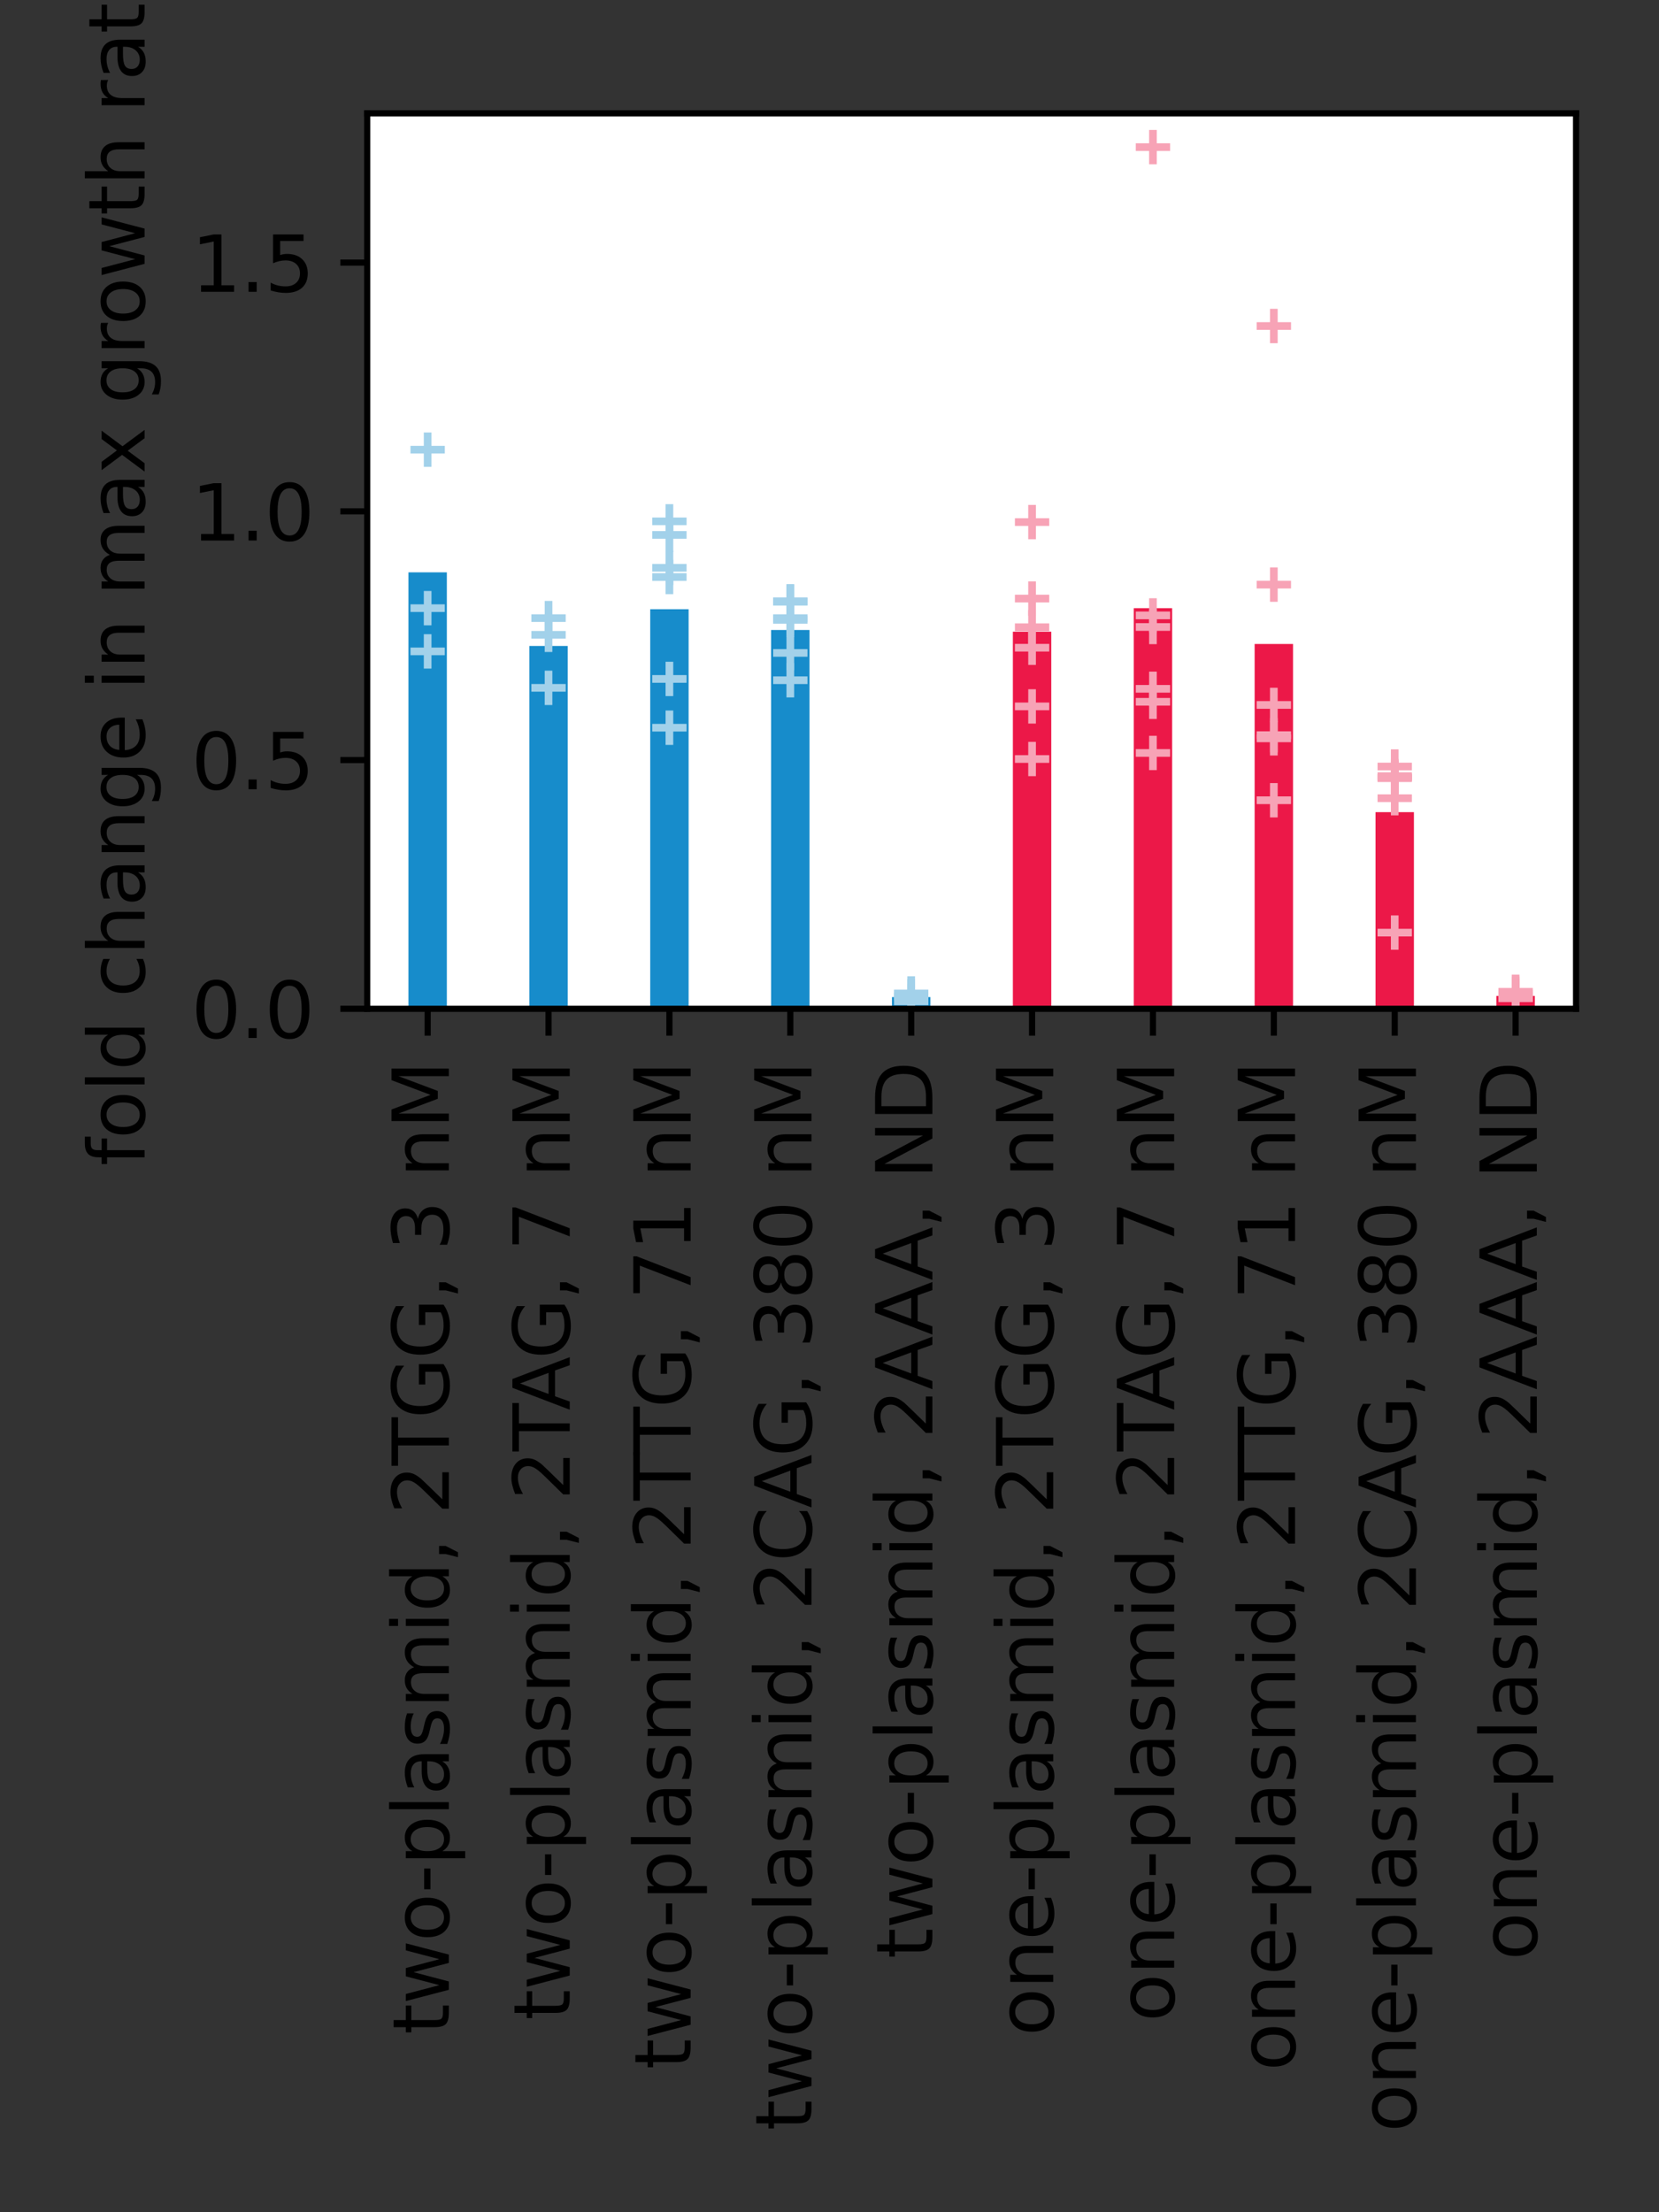 <?xml version="1.0" encoding="utf-8" standalone="no"?>
<!DOCTYPE svg PUBLIC "-//W3C//DTD SVG 1.1//EN"
  "http://www.w3.org/Graphics/SVG/1.1/DTD/svg11.dtd">
<svg xmlns:xlink="http://www.w3.org/1999/xlink" width="216pt" height="288pt" viewBox="0 0 216 288" xmlns="http://www.w3.org/2000/svg" version="1.1">
 <rect x="0" y="0" width="216" height="288" fill="#333333" stroke="none"/>
 <defs>
  <style type="text/css">*{stroke-linejoin: round; stroke-linecap: butt}</style>
 </defs>
 <g id="figure_1">
  <g id="patch_1">
   <path d="M 0 288 
L 216 288 
L 216 0 
L 0 0 
L 0 288 
z
" style="fill: none"/>
  </g>
  <g id="axes_1">
   <g id="patch_2">
    <path d="M 47.81 131.33 
L 205.2 131.33 
L 205.2 14.76 
L 47.81 14.76 
z
" style="fill: #ffffff"/>
   </g>
   <g id="matplotlib.axis_1">
    <g id="xtick_1">
     <g id="line2d_1">
      <defs>
       <path id="m0374dfa2bc" d="M 0 0 
L 0 3.5 
" style="stroke: #000000; stroke-width: 0.8"/>
      </defs>
      <g>
       <use xlink:href="#m0374dfa2bc" x="55.679" y="131.33" style="stroke: #000000; stroke-width: 0.8"/>
      </g>
     </g>
     <g id="text_1">
      <!-- two-plasmid, 2TGG, 3 nM -->
      <g transform="translate(58.439 264.86)rotate(-90)scale(0.1 -0.1)">
       <defs>
        <path id="DejaVuSans-74" d="M 1172 4494 
L 1172 3500 
L 2356 3500 
L 2356 3053 
L 1172 3053 
L 1172 1153 
Q 1172 725 1289 603 
Q 1406 481 1766 481 
L 2356 481 
L 2356 0 
L 1766 0 
Q 1100 0 847 248 
Q 594 497 594 1153 
L 594 3053 
L 172 3053 
L 172 3500 
L 594 3500 
L 594 4494 
L 1172 4494 
z
" transform="scale(0.016)"/>
        <path id="DejaVuSans-77" d="M 269 3500 
L 844 3500 
L 1563 769 
L 2278 3500 
L 2956 3500 
L 3675 769 
L 4391 3500 
L 4966 3500 
L 4050 0 
L 3372 0 
L 2619 2869 
L 1863 0 
L 1184 0 
L 269 3500 
z
" transform="scale(0.016)"/>
        <path id="DejaVuSans-6f" d="M 1959 3097 
Q 1497 3097 1228 2736 
Q 959 2375 959 1747 
Q 959 1119 1226 758 
Q 1494 397 1959 397 
Q 2419 397 2687 759 
Q 2956 1122 2956 1747 
Q 2956 2369 2687 2733 
Q 2419 3097 1959 3097 
z
M 1959 3584 
Q 2709 3584 3137 3096 
Q 3566 2609 3566 1747 
Q 3566 888 3137 398 
Q 2709 -91 1959 -91 
Q 1206 -91 779 398 
Q 353 888 353 1747 
Q 353 2609 779 3096 
Q 1206 3584 1959 3584 
z
" transform="scale(0.016)"/>
        <path id="DejaVuSans-2d" d="M 313 2009 
L 1997 2009 
L 1997 1497 
L 313 1497 
L 313 2009 
z
" transform="scale(0.016)"/>
        <path id="DejaVuSans-70" d="M 1159 525 
L 1159 -1331 
L 581 -1331 
L 581 3500 
L 1159 3500 
L 1159 2969 
Q 1341 3281 1617 3432 
Q 1894 3584 2278 3584 
Q 2916 3584 3314 3078 
Q 3713 2572 3713 1747 
Q 3713 922 3314 415 
Q 2916 -91 2278 -91 
Q 1894 -91 1617 61 
Q 1341 213 1159 525 
z
M 3116 1747 
Q 3116 2381 2855 2742 
Q 2594 3103 2138 3103 
Q 1681 3103 1420 2742 
Q 1159 2381 1159 1747 
Q 1159 1113 1420 752 
Q 1681 391 2138 391 
Q 2594 391 2855 752 
Q 3116 1113 3116 1747 
z
" transform="scale(0.016)"/>
        <path id="DejaVuSans-6c" d="M 603 4863 
L 1178 4863 
L 1178 0 
L 603 0 
L 603 4863 
z
" transform="scale(0.016)"/>
        <path id="DejaVuSans-61" d="M 2194 1759 
Q 1497 1759 1228 1600 
Q 959 1441 959 1056 
Q 959 750 1161 570 
Q 1363 391 1709 391 
Q 2188 391 2477 730 
Q 2766 1069 2766 1631 
L 2766 1759 
L 2194 1759 
z
M 3341 1997 
L 3341 0 
L 2766 0 
L 2766 531 
Q 2569 213 2275 61 
Q 1981 -91 1556 -91 
Q 1019 -91 701 211 
Q 384 513 384 1019 
Q 384 1609 779 1909 
Q 1175 2209 1959 2209 
L 2766 2209 
L 2766 2266 
Q 2766 2663 2505 2880 
Q 2244 3097 1772 3097 
Q 1472 3097 1187 3025 
Q 903 2953 641 2809 
L 641 3341 
Q 956 3463 1253 3523 
Q 1550 3584 1831 3584 
Q 2591 3584 2966 3190 
Q 3341 2797 3341 1997 
z
" transform="scale(0.016)"/>
        <path id="DejaVuSans-73" d="M 2834 3397 
L 2834 2853 
Q 2591 2978 2328 3040 
Q 2066 3103 1784 3103 
Q 1356 3103 1142 2972 
Q 928 2841 928 2578 
Q 928 2378 1081 2264 
Q 1234 2150 1697 2047 
L 1894 2003 
Q 2506 1872 2764 1633 
Q 3022 1394 3022 966 
Q 3022 478 2636 193 
Q 2250 -91 1575 -91 
Q 1294 -91 989 -36 
Q 684 19 347 128 
L 347 722 
Q 666 556 975 473 
Q 1284 391 1588 391 
Q 1994 391 2212 530 
Q 2431 669 2431 922 
Q 2431 1156 2273 1281 
Q 2116 1406 1581 1522 
L 1381 1569 
Q 847 1681 609 1914 
Q 372 2147 372 2553 
Q 372 3047 722 3315 
Q 1072 3584 1716 3584 
Q 2034 3584 2315 3537 
Q 2597 3491 2834 3397 
z
" transform="scale(0.016)"/>
        <path id="DejaVuSans-6d" d="M 3328 2828 
Q 3544 3216 3844 3400 
Q 4144 3584 4550 3584 
Q 5097 3584 5394 3201 
Q 5691 2819 5691 2113 
L 5691 0 
L 5113 0 
L 5113 2094 
Q 5113 2597 4934 2840 
Q 4756 3084 4391 3084 
Q 3944 3084 3684 2787 
Q 3425 2491 3425 1978 
L 3425 0 
L 2847 0 
L 2847 2094 
Q 2847 2600 2669 2842 
Q 2491 3084 2119 3084 
Q 1678 3084 1418 2786 
Q 1159 2488 1159 1978 
L 1159 0 
L 581 0 
L 581 3500 
L 1159 3500 
L 1159 2956 
Q 1356 3278 1631 3431 
Q 1906 3584 2284 3584 
Q 2666 3584 2933 3390 
Q 3200 3197 3328 2828 
z
" transform="scale(0.016)"/>
        <path id="DejaVuSans-69" d="M 603 3500 
L 1178 3500 
L 1178 0 
L 603 0 
L 603 3500 
z
M 603 4863 
L 1178 4863 
L 1178 4134 
L 603 4134 
L 603 4863 
z
" transform="scale(0.016)"/>
        <path id="DejaVuSans-64" d="M 2906 2969 
L 2906 4863 
L 3481 4863 
L 3481 0 
L 2906 0 
L 2906 525 
Q 2725 213 2448 61 
Q 2172 -91 1784 -91 
Q 1150 -91 751 415 
Q 353 922 353 1747 
Q 353 2572 751 3078 
Q 1150 3584 1784 3584 
Q 2172 3584 2448 3432 
Q 2725 3281 2906 2969 
z
M 947 1747 
Q 947 1113 1208 752 
Q 1469 391 1925 391 
Q 2381 391 2643 752 
Q 2906 1113 2906 1747 
Q 2906 2381 2643 2742 
Q 2381 3103 1925 3103 
Q 1469 3103 1208 2742 
Q 947 2381 947 1747 
z
" transform="scale(0.016)"/>
        <path id="DejaVuSans-2c" d="M 750 794 
L 1409 794 
L 1409 256 
L 897 -744 
L 494 -744 
L 750 256 
L 750 794 
z
" transform="scale(0.016)"/>
        <path id="DejaVuSans-20" transform="scale(0.016)"/>
        <path id="DejaVuSans-32" d="M 1228 531 
L 3431 531 
L 3431 0 
L 469 0 
L 469 531 
Q 828 903 1448 1529 
Q 2069 2156 2228 2338 
Q 2531 2678 2651 2914 
Q 2772 3150 2772 3378 
Q 2772 3750 2511 3984 
Q 2250 4219 1831 4219 
Q 1534 4219 1204 4116 
Q 875 4013 500 3803 
L 500 4441 
Q 881 4594 1212 4672 
Q 1544 4750 1819 4750 
Q 2544 4750 2975 4387 
Q 3406 4025 3406 3419 
Q 3406 3131 3298 2873 
Q 3191 2616 2906 2266 
Q 2828 2175 2409 1742 
Q 1991 1309 1228 531 
z
" transform="scale(0.016)"/>
        <path id="DejaVuSans-54" d="M -19 4666 
L 3928 4666 
L 3928 4134 
L 2272 4134 
L 2272 0 
L 1638 0 
L 1638 4134 
L -19 4134 
L -19 4666 
z
" transform="scale(0.016)"/>
        <path id="DejaVuSans-47" d="M 3809 666 
L 3809 1919 
L 2778 1919 
L 2778 2438 
L 4434 2438 
L 4434 434 
Q 4069 175 3628 42 
Q 3188 -91 2688 -91 
Q 1594 -91 976 548 
Q 359 1188 359 2328 
Q 359 3472 976 4111 
Q 1594 4750 2688 4750 
Q 3144 4750 3555 4637 
Q 3966 4525 4313 4306 
L 4313 3634 
Q 3963 3931 3569 4081 
Q 3175 4231 2741 4231 
Q 1884 4231 1454 3753 
Q 1025 3275 1025 2328 
Q 1025 1384 1454 906 
Q 1884 428 2741 428 
Q 3075 428 3337 486 
Q 3600 544 3809 666 
z
" transform="scale(0.016)"/>
        <path id="DejaVuSans-33" d="M 2597 2516 
Q 3050 2419 3304 2112 
Q 3559 1806 3559 1356 
Q 3559 666 3084 287 
Q 2609 -91 1734 -91 
Q 1441 -91 1130 -33 
Q 819 25 488 141 
L 488 750 
Q 750 597 1062 519 
Q 1375 441 1716 441 
Q 2309 441 2620 675 
Q 2931 909 2931 1356 
Q 2931 1769 2642 2001 
Q 2353 2234 1838 2234 
L 1294 2234 
L 1294 2753 
L 1863 2753 
Q 2328 2753 2575 2939 
Q 2822 3125 2822 3475 
Q 2822 3834 2567 4026 
Q 2313 4219 1838 4219 
Q 1578 4219 1281 4162 
Q 984 4106 628 3988 
L 628 4550 
Q 988 4650 1302 4700 
Q 1616 4750 1894 4750 
Q 2613 4750 3031 4423 
Q 3450 4097 3450 3541 
Q 3450 3153 3228 2886 
Q 3006 2619 2597 2516 
z
" transform="scale(0.016)"/>
        <path id="DejaVuSans-6e" d="M 3513 2113 
L 3513 0 
L 2938 0 
L 2938 2094 
Q 2938 2591 2744 2837 
Q 2550 3084 2163 3084 
Q 1697 3084 1428 2787 
Q 1159 2491 1159 1978 
L 1159 0 
L 581 0 
L 581 3500 
L 1159 3500 
L 1159 2956 
Q 1366 3272 1645 3428 
Q 1925 3584 2291 3584 
Q 2894 3584 3203 3211 
Q 3513 2838 3513 2113 
z
" transform="scale(0.016)"/>
        <path id="DejaVuSans-4d" d="M 628 4666 
L 1569 4666 
L 2759 1491 
L 3956 4666 
L 4897 4666 
L 4897 0 
L 4281 0 
L 4281 4097 
L 3078 897 
L 2444 897 
L 1241 4097 
L 1241 0 
L 628 0 
L 628 4666 
z
" transform="scale(0.016)"/>
       </defs>
       <use xlink:href="#DejaVuSans-74"/>
       <use xlink:href="#DejaVuSans-77" x="39.209"/>
       <use xlink:href="#DejaVuSans-6f" x="120.996"/>
       <use xlink:href="#DejaVuSans-2d" x="184.053"/>
       <use xlink:href="#DejaVuSans-70" x="220.137"/>
       <use xlink:href="#DejaVuSans-6c" x="283.613"/>
       <use xlink:href="#DejaVuSans-61" x="311.396"/>
       <use xlink:href="#DejaVuSans-73" x="372.676"/>
       <use xlink:href="#DejaVuSans-6d" x="424.775"/>
       <use xlink:href="#DejaVuSans-69" x="522.188"/>
       <use xlink:href="#DejaVuSans-64" x="549.971"/>
       <use xlink:href="#DejaVuSans-2c" x="613.447"/>
       <use xlink:href="#DejaVuSans-20" x="645.234"/>
       <use xlink:href="#DejaVuSans-32" x="677.021"/>
       <use xlink:href="#DejaVuSans-54" x="740.645"/>
       <use xlink:href="#DejaVuSans-47" x="801.729"/>
       <use xlink:href="#DejaVuSans-47" x="879.219"/>
       <use xlink:href="#DejaVuSans-2c" x="956.709"/>
       <use xlink:href="#DejaVuSans-20" x="988.496"/>
       <use xlink:href="#DejaVuSans-33" x="1020.283"/>
       <use xlink:href="#DejaVuSans-20" x="1083.906"/>
       <use xlink:href="#DejaVuSans-6e" x="1115.693"/>
       <use xlink:href="#DejaVuSans-4d" x="1179.072"/>
      </g>
     </g>
    </g>
    <g id="xtick_2">
     <g id="line2d_2">
      <g>
       <use xlink:href="#m0374dfa2bc" x="71.418" y="131.33" style="stroke: #000000; stroke-width: 0.8"/>
      </g>
     </g>
     <g id="text_2">
      <!-- two-plasmid, 2TAG, 7 nM -->
      <g transform="translate(74.178 263.002)rotate(-90)scale(0.1 -0.1)">
       <defs>
        <path id="DejaVuSans-41" d="M 2188 4044 
L 1331 1722 
L 3047 1722 
L 2188 4044 
z
M 1831 4666 
L 2547 4666 
L 4325 0 
L 3669 0 
L 3244 1197 
L 1141 1197 
L 716 0 
L 50 0 
L 1831 4666 
z
" transform="scale(0.016)"/>
        <path id="DejaVuSans-37" d="M 525 4666 
L 3525 4666 
L 3525 4397 
L 1831 0 
L 1172 0 
L 2766 4134 
L 525 4134 
L 525 4666 
z
" transform="scale(0.016)"/>
       </defs>
       <use xlink:href="#DejaVuSans-74"/>
       <use xlink:href="#DejaVuSans-77" x="39.209"/>
       <use xlink:href="#DejaVuSans-6f" x="120.996"/>
       <use xlink:href="#DejaVuSans-2d" x="184.053"/>
       <use xlink:href="#DejaVuSans-70" x="220.137"/>
       <use xlink:href="#DejaVuSans-6c" x="283.613"/>
       <use xlink:href="#DejaVuSans-61" x="311.396"/>
       <use xlink:href="#DejaVuSans-73" x="372.676"/>
       <use xlink:href="#DejaVuSans-6d" x="424.775"/>
       <use xlink:href="#DejaVuSans-69" x="522.188"/>
       <use xlink:href="#DejaVuSans-64" x="549.971"/>
       <use xlink:href="#DejaVuSans-2c" x="613.447"/>
       <use xlink:href="#DejaVuSans-20" x="645.234"/>
       <use xlink:href="#DejaVuSans-32" x="677.021"/>
       <use xlink:href="#DejaVuSans-54" x="740.645"/>
       <use xlink:href="#DejaVuSans-41" x="793.979"/>
       <use xlink:href="#DejaVuSans-47" x="860.637"/>
       <use xlink:href="#DejaVuSans-2c" x="938.127"/>
       <use xlink:href="#DejaVuSans-20" x="969.914"/>
       <use xlink:href="#DejaVuSans-37" x="1001.701"/>
       <use xlink:href="#DejaVuSans-20" x="1065.324"/>
       <use xlink:href="#DejaVuSans-6e" x="1097.111"/>
       <use xlink:href="#DejaVuSans-4d" x="1160.49"/>
      </g>
     </g>
    </g>
    <g id="xtick_3">
     <g id="line2d_3">
      <g>
       <use xlink:href="#m0374dfa2bc" x="87.157" y="131.33" style="stroke: #000000; stroke-width: 0.8"/>
      </g>
     </g>
     <g id="text_3">
      <!-- two-plasmid, 2TTG, 71 nM -->
      <g transform="translate(89.917 269.407)rotate(-90)scale(0.1 -0.1)">
       <defs>
        <path id="DejaVuSans-31" d="M 794 531 
L 1825 531 
L 1825 4091 
L 703 3866 
L 703 4441 
L 1819 4666 
L 2450 4666 
L 2450 531 
L 3481 531 
L 3481 0 
L 794 0 
L 794 531 
z
" transform="scale(0.016)"/>
       </defs>
       <use xlink:href="#DejaVuSans-74"/>
       <use xlink:href="#DejaVuSans-77" x="39.209"/>
       <use xlink:href="#DejaVuSans-6f" x="120.996"/>
       <use xlink:href="#DejaVuSans-2d" x="184.053"/>
       <use xlink:href="#DejaVuSans-70" x="220.137"/>
       <use xlink:href="#DejaVuSans-6c" x="283.613"/>
       <use xlink:href="#DejaVuSans-61" x="311.396"/>
       <use xlink:href="#DejaVuSans-73" x="372.676"/>
       <use xlink:href="#DejaVuSans-6d" x="424.775"/>
       <use xlink:href="#DejaVuSans-69" x="522.188"/>
       <use xlink:href="#DejaVuSans-64" x="549.971"/>
       <use xlink:href="#DejaVuSans-2c" x="613.447"/>
       <use xlink:href="#DejaVuSans-20" x="645.234"/>
       <use xlink:href="#DejaVuSans-32" x="677.021"/>
       <use xlink:href="#DejaVuSans-54" x="740.645"/>
       <use xlink:href="#DejaVuSans-54" x="799.979"/>
       <use xlink:href="#DejaVuSans-47" x="861.062"/>
       <use xlink:href="#DejaVuSans-2c" x="938.553"/>
       <use xlink:href="#DejaVuSans-20" x="970.34"/>
       <use xlink:href="#DejaVuSans-37" x="1002.127"/>
       <use xlink:href="#DejaVuSans-31" x="1065.75"/>
       <use xlink:href="#DejaVuSans-20" x="1129.373"/>
       <use xlink:href="#DejaVuSans-6e" x="1161.16"/>
       <use xlink:href="#DejaVuSans-4d" x="1224.539"/>
      </g>
     </g>
    </g>
    <g id="xtick_4">
     <g id="line2d_4">
      <g>
       <use xlink:href="#m0374dfa2bc" x="102.897" y="131.33" style="stroke: #000000; stroke-width: 0.8"/>
      </g>
     </g>
     <g id="text_4">
      <!-- two-plasmid, 2CAG, 380 nM -->
      <g transform="translate(105.656 277.377)rotate(-90)scale(0.1 -0.1)">
       <defs>
        <path id="DejaVuSans-43" d="M 4122 4306 
L 4122 3641 
Q 3803 3938 3442 4084 
Q 3081 4231 2675 4231 
Q 1875 4231 1450 3742 
Q 1025 3253 1025 2328 
Q 1025 1406 1450 917 
Q 1875 428 2675 428 
Q 3081 428 3442 575 
Q 3803 722 4122 1019 
L 4122 359 
Q 3791 134 3420 21 
Q 3050 -91 2638 -91 
Q 1578 -91 968 557 
Q 359 1206 359 2328 
Q 359 3453 968 4101 
Q 1578 4750 2638 4750 
Q 3056 4750 3426 4639 
Q 3797 4528 4122 4306 
z
" transform="scale(0.016)"/>
        <path id="DejaVuSans-38" d="M 2034 2216 
Q 1584 2216 1326 1975 
Q 1069 1734 1069 1313 
Q 1069 891 1326 650 
Q 1584 409 2034 409 
Q 2484 409 2743 651 
Q 3003 894 3003 1313 
Q 3003 1734 2745 1975 
Q 2488 2216 2034 2216 
z
M 1403 2484 
Q 997 2584 770 2862 
Q 544 3141 544 3541 
Q 544 4100 942 4425 
Q 1341 4750 2034 4750 
Q 2731 4750 3128 4425 
Q 3525 4100 3525 3541 
Q 3525 3141 3298 2862 
Q 3072 2584 2669 2484 
Q 3125 2378 3379 2068 
Q 3634 1759 3634 1313 
Q 3634 634 3220 271 
Q 2806 -91 2034 -91 
Q 1263 -91 848 271 
Q 434 634 434 1313 
Q 434 1759 690 2068 
Q 947 2378 1403 2484 
z
M 1172 3481 
Q 1172 3119 1398 2916 
Q 1625 2713 2034 2713 
Q 2441 2713 2670 2916 
Q 2900 3119 2900 3481 
Q 2900 3844 2670 4047 
Q 2441 4250 2034 4250 
Q 1625 4250 1398 4047 
Q 1172 3844 1172 3481 
z
" transform="scale(0.016)"/>
        <path id="DejaVuSans-30" d="M 2034 4250 
Q 1547 4250 1301 3770 
Q 1056 3291 1056 2328 
Q 1056 1369 1301 889 
Q 1547 409 2034 409 
Q 2525 409 2770 889 
Q 3016 1369 3016 2328 
Q 3016 3291 2770 3770 
Q 2525 4250 2034 4250 
z
M 2034 4750 
Q 2819 4750 3233 4129 
Q 3647 3509 3647 2328 
Q 3647 1150 3233 529 
Q 2819 -91 2034 -91 
Q 1250 -91 836 529 
Q 422 1150 422 2328 
Q 422 3509 836 4129 
Q 1250 4750 2034 4750 
z
" transform="scale(0.016)"/>
       </defs>
       <use xlink:href="#DejaVuSans-74"/>
       <use xlink:href="#DejaVuSans-77" x="39.209"/>
       <use xlink:href="#DejaVuSans-6f" x="120.996"/>
       <use xlink:href="#DejaVuSans-2d" x="184.053"/>
       <use xlink:href="#DejaVuSans-70" x="220.137"/>
       <use xlink:href="#DejaVuSans-6c" x="283.613"/>
       <use xlink:href="#DejaVuSans-61" x="311.396"/>
       <use xlink:href="#DejaVuSans-73" x="372.676"/>
       <use xlink:href="#DejaVuSans-6d" x="424.775"/>
       <use xlink:href="#DejaVuSans-69" x="522.188"/>
       <use xlink:href="#DejaVuSans-64" x="549.971"/>
       <use xlink:href="#DejaVuSans-2c" x="613.447"/>
       <use xlink:href="#DejaVuSans-20" x="645.234"/>
       <use xlink:href="#DejaVuSans-32" x="677.021"/>
       <use xlink:href="#DejaVuSans-43" x="740.645"/>
       <use xlink:href="#DejaVuSans-41" x="810.469"/>
       <use xlink:href="#DejaVuSans-47" x="877.127"/>
       <use xlink:href="#DejaVuSans-2c" x="954.617"/>
       <use xlink:href="#DejaVuSans-20" x="986.404"/>
       <use xlink:href="#DejaVuSans-33" x="1018.191"/>
       <use xlink:href="#DejaVuSans-38" x="1081.814"/>
       <use xlink:href="#DejaVuSans-30" x="1145.438"/>
       <use xlink:href="#DejaVuSans-20" x="1209.061"/>
       <use xlink:href="#DejaVuSans-6e" x="1240.848"/>
       <use xlink:href="#DejaVuSans-4d" x="1304.227"/>
      </g>
     </g>
    </g>
    <g id="xtick_5">
     <g id="line2d_5">
      <g>
       <use xlink:href="#m0374dfa2bc" x="118.635" y="131.33" style="stroke: #000000; stroke-width: 0.8"/>
      </g>
     </g>
     <g id="text_5">
      <!-- two-plasmid, 2AAA, ND -->
      <g transform="translate(121.395 255.002)rotate(-90)scale(0.1 -0.1)">
       <defs>
        <path id="DejaVuSans-4e" d="M 628 4666 
L 1478 4666 
L 3547 763 
L 3547 4666 
L 4159 4666 
L 4159 0 
L 3309 0 
L 1241 3903 
L 1241 0 
L 628 0 
L 628 4666 
z
" transform="scale(0.016)"/>
        <path id="DejaVuSans-44" d="M 1259 4147 
L 1259 519 
L 2022 519 
Q 2988 519 3436 956 
Q 3884 1394 3884 2338 
Q 3884 3275 3436 3711 
Q 2988 4147 2022 4147 
L 1259 4147 
z
M 628 4666 
L 1925 4666 
Q 3281 4666 3915 4102 
Q 4550 3538 4550 2338 
Q 4550 1131 3912 565 
Q 3275 0 1925 0 
L 628 0 
L 628 4666 
z
" transform="scale(0.016)"/>
       </defs>
       <use xlink:href="#DejaVuSans-74"/>
       <use xlink:href="#DejaVuSans-77" x="39.209"/>
       <use xlink:href="#DejaVuSans-6f" x="120.996"/>
       <use xlink:href="#DejaVuSans-2d" x="184.053"/>
       <use xlink:href="#DejaVuSans-70" x="220.137"/>
       <use xlink:href="#DejaVuSans-6c" x="283.613"/>
       <use xlink:href="#DejaVuSans-61" x="311.396"/>
       <use xlink:href="#DejaVuSans-73" x="372.676"/>
       <use xlink:href="#DejaVuSans-6d" x="424.775"/>
       <use xlink:href="#DejaVuSans-69" x="522.188"/>
       <use xlink:href="#DejaVuSans-64" x="549.971"/>
       <use xlink:href="#DejaVuSans-2c" x="613.447"/>
       <use xlink:href="#DejaVuSans-20" x="645.234"/>
       <use xlink:href="#DejaVuSans-32" x="677.021"/>
       <use xlink:href="#DejaVuSans-41" x="740.645"/>
       <use xlink:href="#DejaVuSans-41" x="811.803"/>
       <use xlink:href="#DejaVuSans-41" x="882.961"/>
       <use xlink:href="#DejaVuSans-2c" x="951.369"/>
       <use xlink:href="#DejaVuSans-20" x="983.156"/>
       <use xlink:href="#DejaVuSans-4e" x="1014.943"/>
       <use xlink:href="#DejaVuSans-44" x="1089.748"/>
      </g>
     </g>
    </g>
    <g id="xtick_6">
     <g id="line2d_6">
      <g>
       <use xlink:href="#m0374dfa2bc" x="134.375" y="131.33" style="stroke: #000000; stroke-width: 0.8"/>
      </g>
     </g>
     <g id="text_6">
      <!-- one-plasmid, 2TGG, 3 nM -->
      <g transform="translate(137.134 265.064)rotate(-90)scale(0.1 -0.1)">
       <defs>
        <path id="DejaVuSans-65" d="M 3597 1894 
L 3597 1613 
L 953 1613 
Q 991 1019 1311 708 
Q 1631 397 2203 397 
Q 2534 397 2845 478 
Q 3156 559 3463 722 
L 3463 178 
Q 3153 47 2828 -22 
Q 2503 -91 2169 -91 
Q 1331 -91 842 396 
Q 353 884 353 1716 
Q 353 2575 817 3079 
Q 1281 3584 2069 3584 
Q 2775 3584 3186 3129 
Q 3597 2675 3597 1894 
z
M 3022 2063 
Q 3016 2534 2758 2815 
Q 2500 3097 2075 3097 
Q 1594 3097 1305 2825 
Q 1016 2553 972 2059 
L 3022 2063 
z
" transform="scale(0.016)"/>
       </defs>
       <use xlink:href="#DejaVuSans-6f"/>
       <use xlink:href="#DejaVuSans-6e" x="61.182"/>
       <use xlink:href="#DejaVuSans-65" x="124.561"/>
       <use xlink:href="#DejaVuSans-2d" x="186.084"/>
       <use xlink:href="#DejaVuSans-70" x="222.168"/>
       <use xlink:href="#DejaVuSans-6c" x="285.645"/>
       <use xlink:href="#DejaVuSans-61" x="313.428"/>
       <use xlink:href="#DejaVuSans-73" x="374.707"/>
       <use xlink:href="#DejaVuSans-6d" x="426.807"/>
       <use xlink:href="#DejaVuSans-69" x="524.219"/>
       <use xlink:href="#DejaVuSans-64" x="552.002"/>
       <use xlink:href="#DejaVuSans-2c" x="615.479"/>
       <use xlink:href="#DejaVuSans-20" x="647.266"/>
       <use xlink:href="#DejaVuSans-32" x="679.053"/>
       <use xlink:href="#DejaVuSans-54" x="742.676"/>
       <use xlink:href="#DejaVuSans-47" x="803.76"/>
       <use xlink:href="#DejaVuSans-47" x="881.25"/>
       <use xlink:href="#DejaVuSans-2c" x="958.74"/>
       <use xlink:href="#DejaVuSans-20" x="990.527"/>
       <use xlink:href="#DejaVuSans-33" x="1022.314"/>
       <use xlink:href="#DejaVuSans-20" x="1085.938"/>
       <use xlink:href="#DejaVuSans-6e" x="1117.725"/>
       <use xlink:href="#DejaVuSans-4d" x="1181.104"/>
      </g>
     </g>
    </g>
    <g id="xtick_7">
     <g id="line2d_7">
      <g>
       <use xlink:href="#m0374dfa2bc" x="150.113" y="131.33" style="stroke: #000000; stroke-width: 0.8"/>
      </g>
     </g>
     <g id="text_7">
      <!-- one-plasmid, 2TAG, 7 nM -->
      <g transform="translate(152.873 263.207)rotate(-90)scale(0.1 -0.1)">
       <use xlink:href="#DejaVuSans-6f"/>
       <use xlink:href="#DejaVuSans-6e" x="61.182"/>
       <use xlink:href="#DejaVuSans-65" x="124.561"/>
       <use xlink:href="#DejaVuSans-2d" x="186.084"/>
       <use xlink:href="#DejaVuSans-70" x="222.168"/>
       <use xlink:href="#DejaVuSans-6c" x="285.645"/>
       <use xlink:href="#DejaVuSans-61" x="313.428"/>
       <use xlink:href="#DejaVuSans-73" x="374.707"/>
       <use xlink:href="#DejaVuSans-6d" x="426.807"/>
       <use xlink:href="#DejaVuSans-69" x="524.219"/>
       <use xlink:href="#DejaVuSans-64" x="552.002"/>
       <use xlink:href="#DejaVuSans-2c" x="615.479"/>
       <use xlink:href="#DejaVuSans-20" x="647.266"/>
       <use xlink:href="#DejaVuSans-32" x="679.053"/>
       <use xlink:href="#DejaVuSans-54" x="742.676"/>
       <use xlink:href="#DejaVuSans-41" x="796.01"/>
       <use xlink:href="#DejaVuSans-47" x="862.668"/>
       <use xlink:href="#DejaVuSans-2c" x="940.158"/>
       <use xlink:href="#DejaVuSans-20" x="971.945"/>
       <use xlink:href="#DejaVuSans-37" x="1003.732"/>
       <use xlink:href="#DejaVuSans-20" x="1067.355"/>
       <use xlink:href="#DejaVuSans-6e" x="1099.143"/>
       <use xlink:href="#DejaVuSans-4d" x="1162.521"/>
      </g>
     </g>
    </g>
    <g id="xtick_8">
     <g id="line2d_8">
      <g>
       <use xlink:href="#m0374dfa2bc" x="165.852" y="131.33" style="stroke: #000000; stroke-width: 0.8"/>
      </g>
     </g>
     <g id="text_8">
      <!-- one-plasmid, 2TTG, 71 nM -->
      <g transform="translate(168.612 269.611)rotate(-90)scale(0.1 -0.1)">
       <use xlink:href="#DejaVuSans-6f"/>
       <use xlink:href="#DejaVuSans-6e" x="61.182"/>
       <use xlink:href="#DejaVuSans-65" x="124.561"/>
       <use xlink:href="#DejaVuSans-2d" x="186.084"/>
       <use xlink:href="#DejaVuSans-70" x="222.168"/>
       <use xlink:href="#DejaVuSans-6c" x="285.645"/>
       <use xlink:href="#DejaVuSans-61" x="313.428"/>
       <use xlink:href="#DejaVuSans-73" x="374.707"/>
       <use xlink:href="#DejaVuSans-6d" x="426.807"/>
       <use xlink:href="#DejaVuSans-69" x="524.219"/>
       <use xlink:href="#DejaVuSans-64" x="552.002"/>
       <use xlink:href="#DejaVuSans-2c" x="615.479"/>
       <use xlink:href="#DejaVuSans-20" x="647.266"/>
       <use xlink:href="#DejaVuSans-32" x="679.053"/>
       <use xlink:href="#DejaVuSans-54" x="742.676"/>
       <use xlink:href="#DejaVuSans-54" x="802.01"/>
       <use xlink:href="#DejaVuSans-47" x="863.094"/>
       <use xlink:href="#DejaVuSans-2c" x="940.584"/>
       <use xlink:href="#DejaVuSans-20" x="972.371"/>
       <use xlink:href="#DejaVuSans-37" x="1004.158"/>
       <use xlink:href="#DejaVuSans-31" x="1067.781"/>
       <use xlink:href="#DejaVuSans-20" x="1131.404"/>
       <use xlink:href="#DejaVuSans-6e" x="1163.191"/>
       <use xlink:href="#DejaVuSans-4d" x="1226.57"/>
      </g>
     </g>
    </g>
    <g id="xtick_9">
     <g id="line2d_9">
      <g>
       <use xlink:href="#m0374dfa2bc" x="181.591" y="131.33" style="stroke: #000000; stroke-width: 0.8"/>
      </g>
     </g>
     <g id="text_9">
      <!-- one-plasmid, 2CAG, 380 nM -->
      <g transform="translate(184.351 277.582)rotate(-90)scale(0.1 -0.1)">
       <use xlink:href="#DejaVuSans-6f"/>
       <use xlink:href="#DejaVuSans-6e" x="61.182"/>
       <use xlink:href="#DejaVuSans-65" x="124.561"/>
       <use xlink:href="#DejaVuSans-2d" x="186.084"/>
       <use xlink:href="#DejaVuSans-70" x="222.168"/>
       <use xlink:href="#DejaVuSans-6c" x="285.645"/>
       <use xlink:href="#DejaVuSans-61" x="313.428"/>
       <use xlink:href="#DejaVuSans-73" x="374.707"/>
       <use xlink:href="#DejaVuSans-6d" x="426.807"/>
       <use xlink:href="#DejaVuSans-69" x="524.219"/>
       <use xlink:href="#DejaVuSans-64" x="552.002"/>
       <use xlink:href="#DejaVuSans-2c" x="615.479"/>
       <use xlink:href="#DejaVuSans-20" x="647.266"/>
       <use xlink:href="#DejaVuSans-32" x="679.053"/>
       <use xlink:href="#DejaVuSans-43" x="742.676"/>
       <use xlink:href="#DejaVuSans-41" x="812.5"/>
       <use xlink:href="#DejaVuSans-47" x="879.158"/>
       <use xlink:href="#DejaVuSans-2c" x="956.648"/>
       <use xlink:href="#DejaVuSans-20" x="988.436"/>
       <use xlink:href="#DejaVuSans-33" x="1020.223"/>
       <use xlink:href="#DejaVuSans-38" x="1083.846"/>
       <use xlink:href="#DejaVuSans-30" x="1147.469"/>
       <use xlink:href="#DejaVuSans-20" x="1211.092"/>
       <use xlink:href="#DejaVuSans-6e" x="1242.879"/>
       <use xlink:href="#DejaVuSans-4d" x="1306.258"/>
      </g>
     </g>
    </g>
    <g id="xtick_10">
     <g id="line2d_10">
      <g>
       <use xlink:href="#m0374dfa2bc" x="197.331" y="131.33" style="stroke: #000000; stroke-width: 0.8"/>
      </g>
     </g>
     <g id="text_10">
      <!-- one-plasmid, 2AAA, ND -->
      <g transform="translate(200.09 255.207)rotate(-90)scale(0.1 -0.1)">
       <use xlink:href="#DejaVuSans-6f"/>
       <use xlink:href="#DejaVuSans-6e" x="61.182"/>
       <use xlink:href="#DejaVuSans-65" x="124.561"/>
       <use xlink:href="#DejaVuSans-2d" x="186.084"/>
       <use xlink:href="#DejaVuSans-70" x="222.168"/>
       <use xlink:href="#DejaVuSans-6c" x="285.645"/>
       <use xlink:href="#DejaVuSans-61" x="313.428"/>
       <use xlink:href="#DejaVuSans-73" x="374.707"/>
       <use xlink:href="#DejaVuSans-6d" x="426.807"/>
       <use xlink:href="#DejaVuSans-69" x="524.219"/>
       <use xlink:href="#DejaVuSans-64" x="552.002"/>
       <use xlink:href="#DejaVuSans-2c" x="615.479"/>
       <use xlink:href="#DejaVuSans-20" x="647.266"/>
       <use xlink:href="#DejaVuSans-32" x="679.053"/>
       <use xlink:href="#DejaVuSans-41" x="742.676"/>
       <use xlink:href="#DejaVuSans-41" x="813.834"/>
       <use xlink:href="#DejaVuSans-41" x="884.992"/>
       <use xlink:href="#DejaVuSans-2c" x="953.4"/>
       <use xlink:href="#DejaVuSans-20" x="985.188"/>
       <use xlink:href="#DejaVuSans-4e" x="1016.975"/>
       <use xlink:href="#DejaVuSans-44" x="1091.779"/>
      </g>
     </g>
    </g>
   </g>
   <g id="matplotlib.axis_2">
    <g id="ytick_1">
     <g id="line2d_11">
      <defs>
       <path id="m67a8e8932c" d="M 0 0 
L -3.5 0 
" style="stroke: #000000; stroke-width: 0.8"/>
      </defs>
      <g>
       <use xlink:href="#m67a8e8932c" x="47.81" y="131.33" style="stroke: #000000; stroke-width: 0.8"/>
      </g>
     </g>
     <g id="text_11">
      <!-- 0.0 -->
      <g transform="translate(24.907 135.129)scale(0.1 -0.1)">
       <defs>
        <path id="DejaVuSans-2e" d="M 684 794 
L 1344 794 
L 1344 0 
L 684 0 
L 684 794 
z
" transform="scale(0.016)"/>
       </defs>
       <use xlink:href="#DejaVuSans-30"/>
       <use xlink:href="#DejaVuSans-2e" x="63.623"/>
       <use xlink:href="#DejaVuSans-30" x="95.41"/>
      </g>
     </g>
    </g>
    <g id="ytick_2">
     <g id="line2d_12">
      <g>
       <use xlink:href="#m67a8e8932c" x="47.81" y="98.949" style="stroke: #000000; stroke-width: 0.8"/>
      </g>
     </g>
     <g id="text_12">
      <!-- 0.5 -->
      <g transform="translate(24.907 102.749)scale(0.1 -0.1)">
       <defs>
        <path id="DejaVuSans-35" d="M 691 4666 
L 3169 4666 
L 3169 4134 
L 1269 4134 
L 1269 2991 
Q 1406 3038 1543 3061 
Q 1681 3084 1819 3084 
Q 2600 3084 3056 2656 
Q 3513 2228 3513 1497 
Q 3513 744 3044 326 
Q 2575 -91 1722 -91 
Q 1428 -91 1123 -41 
Q 819 9 494 109 
L 494 744 
Q 775 591 1075 516 
Q 1375 441 1709 441 
Q 2250 441 2565 725 
Q 2881 1009 2881 1497 
Q 2881 1984 2565 2268 
Q 2250 2553 1709 2553 
Q 1456 2553 1204 2497 
Q 953 2441 691 2322 
L 691 4666 
z
" transform="scale(0.016)"/>
       </defs>
       <use xlink:href="#DejaVuSans-30"/>
       <use xlink:href="#DejaVuSans-2e" x="63.623"/>
       <use xlink:href="#DejaVuSans-35" x="95.41"/>
      </g>
     </g>
    </g>
    <g id="ytick_3">
     <g id="line2d_13">
      <g>
       <use xlink:href="#m67a8e8932c" x="47.81" y="66.569" style="stroke: #000000; stroke-width: 0.8"/>
      </g>
     </g>
     <g id="text_13">
      <!-- 1.0 -->
      <g transform="translate(24.907 70.368)scale(0.1 -0.1)">
       <use xlink:href="#DejaVuSans-31"/>
       <use xlink:href="#DejaVuSans-2e" x="63.623"/>
       <use xlink:href="#DejaVuSans-30" x="95.41"/>
      </g>
     </g>
    </g>
    <g id="ytick_4">
     <g id="line2d_14">
      <g>
       <use xlink:href="#m67a8e8932c" x="47.81" y="34.188" style="stroke: #000000; stroke-width: 0.8"/>
      </g>
     </g>
     <g id="text_14">
      <!-- 1.5 -->
      <g transform="translate(24.907 37.988)scale(0.1 -0.1)">
       <use xlink:href="#DejaVuSans-31"/>
       <use xlink:href="#DejaVuSans-2e" x="63.623"/>
       <use xlink:href="#DejaVuSans-35" x="95.41"/>
      </g>
     </g>
    </g>
    <g id="text_15">
     <!-- fold change in max growth rate -->
     <g transform="translate(18.827 151.777)rotate(-90)scale(0.1 -0.1)">
      <defs>
       <path id="DejaVuSans-66" d="M 2375 4863 
L 2375 4384 
L 1825 4384 
Q 1516 4384 1395 4259 
Q 1275 4134 1275 3809 
L 1275 3500 
L 2222 3500 
L 2222 3053 
L 1275 3053 
L 1275 0 
L 697 0 
L 697 3053 
L 147 3053 
L 147 3500 
L 697 3500 
L 697 3744 
Q 697 4328 969 4595 
Q 1241 4863 1831 4863 
L 2375 4863 
z
" transform="scale(0.016)"/>
       <path id="DejaVuSans-63" d="M 3122 3366 
L 3122 2828 
Q 2878 2963 2633 3030 
Q 2388 3097 2138 3097 
Q 1578 3097 1268 2742 
Q 959 2388 959 1747 
Q 959 1106 1268 751 
Q 1578 397 2138 397 
Q 2388 397 2633 464 
Q 2878 531 3122 666 
L 3122 134 
Q 2881 22 2623 -34 
Q 2366 -91 2075 -91 
Q 1284 -91 818 406 
Q 353 903 353 1747 
Q 353 2603 823 3093 
Q 1294 3584 2113 3584 
Q 2378 3584 2631 3529 
Q 2884 3475 3122 3366 
z
" transform="scale(0.016)"/>
       <path id="DejaVuSans-68" d="M 3513 2113 
L 3513 0 
L 2938 0 
L 2938 2094 
Q 2938 2591 2744 2837 
Q 2550 3084 2163 3084 
Q 1697 3084 1428 2787 
Q 1159 2491 1159 1978 
L 1159 0 
L 581 0 
L 581 4863 
L 1159 4863 
L 1159 2956 
Q 1366 3272 1645 3428 
Q 1925 3584 2291 3584 
Q 2894 3584 3203 3211 
Q 3513 2838 3513 2113 
z
" transform="scale(0.016)"/>
       <path id="DejaVuSans-67" d="M 2906 1791 
Q 2906 2416 2648 2759 
Q 2391 3103 1925 3103 
Q 1463 3103 1205 2759 
Q 947 2416 947 1791 
Q 947 1169 1205 825 
Q 1463 481 1925 481 
Q 2391 481 2648 825 
Q 2906 1169 2906 1791 
z
M 3481 434 
Q 3481 -459 3084 -895 
Q 2688 -1331 1869 -1331 
Q 1566 -1331 1297 -1286 
Q 1028 -1241 775 -1147 
L 775 -588 
Q 1028 -725 1275 -790 
Q 1522 -856 1778 -856 
Q 2344 -856 2625 -561 
Q 2906 -266 2906 331 
L 2906 616 
Q 2728 306 2450 153 
Q 2172 0 1784 0 
Q 1141 0 747 490 
Q 353 981 353 1791 
Q 353 2603 747 3093 
Q 1141 3584 1784 3584 
Q 2172 3584 2450 3431 
Q 2728 3278 2906 2969 
L 2906 3500 
L 3481 3500 
L 3481 434 
z
" transform="scale(0.016)"/>
       <path id="DejaVuSans-78" d="M 3513 3500 
L 2247 1797 
L 3578 0 
L 2900 0 
L 1881 1375 
L 863 0 
L 184 0 
L 1544 1831 
L 300 3500 
L 978 3500 
L 1906 2253 
L 2834 3500 
L 3513 3500 
z
" transform="scale(0.016)"/>
       <path id="DejaVuSans-72" d="M 2631 2963 
Q 2534 3019 2420 3045 
Q 2306 3072 2169 3072 
Q 1681 3072 1420 2755 
Q 1159 2438 1159 1844 
L 1159 0 
L 581 0 
L 581 3500 
L 1159 3500 
L 1159 2956 
Q 1341 3275 1631 3429 
Q 1922 3584 2338 3584 
Q 2397 3584 2469 3576 
Q 2541 3569 2628 3553 
L 2631 2963 
z
" transform="scale(0.016)"/>
      </defs>
      <use xlink:href="#DejaVuSans-66"/>
      <use xlink:href="#DejaVuSans-6f" x="35.205"/>
      <use xlink:href="#DejaVuSans-6c" x="96.387"/>
      <use xlink:href="#DejaVuSans-64" x="124.17"/>
      <use xlink:href="#DejaVuSans-20" x="187.646"/>
      <use xlink:href="#DejaVuSans-63" x="219.434"/>
      <use xlink:href="#DejaVuSans-68" x="274.414"/>
      <use xlink:href="#DejaVuSans-61" x="337.793"/>
      <use xlink:href="#DejaVuSans-6e" x="399.072"/>
      <use xlink:href="#DejaVuSans-67" x="462.451"/>
      <use xlink:href="#DejaVuSans-65" x="525.928"/>
      <use xlink:href="#DejaVuSans-20" x="587.451"/>
      <use xlink:href="#DejaVuSans-69" x="619.238"/>
      <use xlink:href="#DejaVuSans-6e" x="647.021"/>
      <use xlink:href="#DejaVuSans-20" x="710.4"/>
      <use xlink:href="#DejaVuSans-6d" x="742.188"/>
      <use xlink:href="#DejaVuSans-61" x="839.6"/>
      <use xlink:href="#DejaVuSans-78" x="900.879"/>
      <use xlink:href="#DejaVuSans-20" x="960.059"/>
      <use xlink:href="#DejaVuSans-67" x="991.846"/>
      <use xlink:href="#DejaVuSans-72" x="1055.322"/>
      <use xlink:href="#DejaVuSans-6f" x="1094.186"/>
      <use xlink:href="#DejaVuSans-77" x="1155.367"/>
      <use xlink:href="#DejaVuSans-74" x="1237.154"/>
      <use xlink:href="#DejaVuSans-68" x="1276.363"/>
      <use xlink:href="#DejaVuSans-20" x="1339.742"/>
      <use xlink:href="#DejaVuSans-72" x="1371.529"/>
      <use xlink:href="#DejaVuSans-61" x="1412.643"/>
      <use xlink:href="#DejaVuSans-74" x="1473.922"/>
      <use xlink:href="#DejaVuSans-65" x="1513.131"/>
     </g>
    </g>
   </g>
   <g id="line2d_15">
    <path d="M 55.679 131.33 
L 55.679 74.51 
" clip-path="url(#p26f861ddc8)" style="fill: none; stroke: #178ccb; stroke-width: 5"/>
   </g>
   <g id="line2d_16">
    <defs>
     <path id="m95215daf4d" d="M -2.236 0 
L 2.236 0 
M 0 2.236 
L 0 -2.236 
" style="stroke: #a2d1ea"/>
    </defs>
    <g clip-path="url(#p26f861ddc8)">
     <use xlink:href="#m95215daf4d" x="55.679" y="58.542" style="fill: #1f77b4; stroke: #a2d1ea"/>
     <use xlink:href="#m95215daf4d" x="55.679" y="84.801" style="fill: #1f77b4; stroke: #a2d1ea"/>
     <use xlink:href="#m95215daf4d" x="55.679" y="79.175" style="fill: #1f77b4; stroke: #a2d1ea"/>
    </g>
   </g>
   <g id="line2d_17">
    <path d="M 71.418 131.33 
L 71.418 84.096 
" clip-path="url(#p26f861ddc8)" style="fill: none; stroke: #178ccb; stroke-width: 5"/>
   </g>
   <g id="line2d_18">
    <defs>
     <path id="m67a9e2887f" d="M -2.236 0 
L 2.236 0 
M 0 2.236 
L 0 -2.236 
" style="stroke: #a2d1ea"/>
    </defs>
    <g clip-path="url(#p26f861ddc8)">
     <use xlink:href="#m67a9e2887f" x="71.418" y="80.47" style="fill: #ff7f0e; stroke: #a2d1ea"/>
     <use xlink:href="#m67a9e2887f" x="71.418" y="89.547" style="fill: #ff7f0e; stroke: #a2d1ea"/>
     <use xlink:href="#m67a9e2887f" x="71.418" y="82.644" style="fill: #ff7f0e; stroke: #a2d1ea"/>
    </g>
   </g>
   <g id="line2d_19">
    <path d="M 87.157 131.33 
L 87.157 79.315 
" clip-path="url(#p26f861ddc8)" style="fill: none; stroke: #178ccb; stroke-width: 5"/>
   </g>
   <g id="line2d_20">
    <defs>
     <path id="m82c83c25d6" d="M -2.236 0 
L 2.236 0 
M 0 2.236 
L 0 -2.236 
" style="stroke: #a2d1ea"/>
    </defs>
    <g clip-path="url(#p26f861ddc8)">
     <use xlink:href="#m82c83c25d6" x="87.157" y="69.639" style="fill: #2ca02c; stroke: #a2d1ea"/>
     <use xlink:href="#m82c83c25d6" x="87.157" y="75.121" style="fill: #2ca02c; stroke: #a2d1ea"/>
     <use xlink:href="#m82c83c25d6" x="87.157" y="94.738" style="fill: #2ca02c; stroke: #a2d1ea"/>
     <use xlink:href="#m82c83c25d6" x="87.157" y="73.919" style="fill: #2ca02c; stroke: #a2d1ea"/>
     <use xlink:href="#m82c83c25d6" x="87.157" y="67.872" style="fill: #2ca02c; stroke: #a2d1ea"/>
     <use xlink:href="#m82c83c25d6" x="87.157" y="88.386" style="fill: #2ca02c; stroke: #a2d1ea"/>
    </g>
   </g>
   <g id="line2d_21">
    <path d="M 102.897 131.33 
L 102.897 82.016 
" clip-path="url(#p26f861ddc8)" style="fill: none; stroke: #178ccb; stroke-width: 5"/>
   </g>
   <g id="line2d_22">
    <defs>
     <path id="m196c0a2a51" d="M -2.236 0 
L 2.236 0 
M 0 2.236 
L 0 -2.236 
" style="stroke: #a2d1ea"/>
    </defs>
    <g clip-path="url(#p26f861ddc8)">
     <use xlink:href="#m196c0a2a51" x="102.897" y="80.698" style="fill: #d62728; stroke: #a2d1ea"/>
     <use xlink:href="#m196c0a2a51" x="102.897" y="78.338" style="fill: #d62728; stroke: #a2d1ea"/>
     <use xlink:href="#m196c0a2a51" x="102.897" y="85.004" style="fill: #d62728; stroke: #a2d1ea"/>
     <use xlink:href="#m196c0a2a51" x="102.897" y="88.557" style="fill: #d62728; stroke: #a2d1ea"/>
     <use xlink:href="#m196c0a2a51" x="102.897" y="80.471" style="fill: #d62728; stroke: #a2d1ea"/>
     <use xlink:href="#m196c0a2a51" x="102.897" y="78.277" style="fill: #d62728; stroke: #a2d1ea"/>
    </g>
   </g>
   <g id="line2d_23">
    <path d="M 118.635 131.33 
L 118.635 129.808 
" clip-path="url(#p26f861ddc8)" style="fill: none; stroke: #178ccb; stroke-width: 5"/>
   </g>
   <g id="line2d_24">
    <defs>
     <path id="m08f6166aeb" d="M -2.236 0 
L 2.236 0 
M 0 2.236 
L 0 -2.236 
" style="stroke: #a2d1ea"/>
    </defs>
    <g clip-path="url(#p26f861ddc8)">
     <use xlink:href="#m08f6166aeb" x="118.635" y="130.362" style="fill: #9467bd; stroke: #a2d1ea"/>
     <use xlink:href="#m08f6166aeb" x="118.635" y="129.339" style="fill: #9467bd; stroke: #a2d1ea"/>
     <use xlink:href="#m08f6166aeb" x="118.635" y="129.719" style="fill: #9467bd; stroke: #a2d1ea"/>
    </g>
   </g>
   <g id="line2d_25">
    <path d="M 134.375 131.33 
L 134.375 82.235 
" clip-path="url(#p26f861ddc8)" style="fill: none; stroke: #ec1848; stroke-width: 5"/>
   </g>
   <g id="line2d_26">
    <defs>
     <path id="m42711484be" d="M -2.236 0 
L 2.236 0 
M 0 2.236 
L 0 -2.236 
" style="stroke: #f7a3b6"/>
    </defs>
    <g clip-path="url(#p26f861ddc8)">
     <use xlink:href="#m42711484be" x="134.375" y="84.323" style="fill: #8c564b; stroke: #f7a3b6"/>
     <use xlink:href="#m42711484be" x="134.375" y="77.927" style="fill: #8c564b; stroke: #f7a3b6"/>
     <use xlink:href="#m42711484be" x="134.375" y="67.969" style="fill: #8c564b; stroke: #f7a3b6"/>
     <use xlink:href="#m42711484be" x="134.375" y="91.965" style="fill: #8c564b; stroke: #f7a3b6"/>
     <use xlink:href="#m42711484be" x="134.375" y="81.658" style="fill: #8c564b; stroke: #f7a3b6"/>
     <use xlink:href="#m42711484be" x="134.375" y="98.814" style="fill: #8c564b; stroke: #f7a3b6"/>
    </g>
   </g>
   <g id="line2d_27">
    <path d="M 150.113 131.33 
L 150.113 79.174 
" clip-path="url(#p26f861ddc8)" style="fill: none; stroke: #ec1848; stroke-width: 5"/>
   </g>
   <g id="line2d_28">
    <defs>
     <path id="m34566428f0" d="M -2.236 0 
L 2.236 0 
M 0 2.236 
L 0 -2.236 
" style="stroke: #f7a3b6"/>
    </defs>
    <g clip-path="url(#p26f861ddc8)">
     <use xlink:href="#m34566428f0" x="150.113" y="91.362" style="fill: #e377c2; stroke: #f7a3b6"/>
     <use xlink:href="#m34566428f0" x="150.113" y="89.675" style="fill: #e377c2; stroke: #f7a3b6"/>
     <use xlink:href="#m34566428f0" x="150.113" y="80.116" style="fill: #e377c2; stroke: #f7a3b6"/>
     <use xlink:href="#m34566428f0" x="150.113" y="19.153" style="fill: #e377c2; stroke: #f7a3b6"/>
     <use xlink:href="#m34566428f0" x="150.113" y="98.025" style="fill: #e377c2; stroke: #f7a3b6"/>
     <use xlink:href="#m34566428f0" x="150.113" y="81.625" style="fill: #e377c2; stroke: #f7a3b6"/>
    </g>
   </g>
   <g id="line2d_29">
    <path d="M 165.852 131.33 
L 165.852 83.837 
" clip-path="url(#p26f861ddc8)" style="fill: none; stroke: #ec1848; stroke-width: 5"/>
   </g>
   <g id="line2d_30">
    <defs>
     <path id="m1cca5cb5ee" d="M -2.236 0 
L 2.236 0 
M 0 2.236 
L 0 -2.236 
" style="stroke: #f7a3b6"/>
    </defs>
    <g clip-path="url(#p26f861ddc8)">
     <use xlink:href="#m1cca5cb5ee" x="165.852" y="91.775" style="fill: #7f7f7f; stroke: #f7a3b6"/>
     <use xlink:href="#m1cca5cb5ee" x="165.852" y="42.442" style="fill: #7f7f7f; stroke: #f7a3b6"/>
     <use xlink:href="#m1cca5cb5ee" x="165.852" y="76.112" style="fill: #7f7f7f; stroke: #f7a3b6"/>
     <use xlink:href="#m1cca5cb5ee" x="165.852" y="96.122" style="fill: #7f7f7f; stroke: #f7a3b6"/>
     <use xlink:href="#m1cca5cb5ee" x="165.852" y="95.708" style="fill: #7f7f7f; stroke: #f7a3b6"/>
     <use xlink:href="#m1cca5cb5ee" x="165.852" y="104.18" style="fill: #7f7f7f; stroke: #f7a3b6"/>
    </g>
   </g>
   <g id="line2d_31">
    <path d="M 181.591 131.33 
L 181.591 105.731 
" clip-path="url(#p26f861ddc8)" style="fill: none; stroke: #ec1848; stroke-width: 5"/>
   </g>
   <g id="line2d_32">
    <defs>
     <path id="m3f8ce15ca5" d="M -2.236 0 
L 2.236 0 
M 0 2.236 
L 0 -2.236 
" style="stroke: #f7a3b6"/>
    </defs>
    <g clip-path="url(#p26f861ddc8)">
     <use xlink:href="#m3f8ce15ca5" x="181.591" y="101.31" style="fill: #bcbd22; stroke: #f7a3b6"/>
     <use xlink:href="#m3f8ce15ca5" x="181.591" y="121.411" style="fill: #bcbd22; stroke: #f7a3b6"/>
     <use xlink:href="#m3f8ce15ca5" x="181.591" y="99.79" style="fill: #bcbd22; stroke: #f7a3b6"/>
     <use xlink:href="#m3f8ce15ca5" x="181.591" y="103.915" style="fill: #bcbd22; stroke: #f7a3b6"/>
     <use xlink:href="#m3f8ce15ca5" x="181.591" y="101.041" style="fill: #bcbd22; stroke: #f7a3b6"/>
     <use xlink:href="#m3f8ce15ca5" x="181.591" y="101.205" style="fill: #bcbd22; stroke: #f7a3b6"/>
    </g>
   </g>
   <g id="line2d_33">
    <path d="M 197.331 131.33 
L 197.331 129.656 
" clip-path="url(#p26f861ddc8)" style="fill: none; stroke: #ec1848; stroke-width: 5"/>
   </g>
   <g id="line2d_34">
    <defs>
     <path id="m86f8631449" d="M -2.236 0 
L 2.236 0 
M 0 2.236 
L 0 -2.236 
" style="stroke: #f7a3b6"/>
    </defs>
    <g clip-path="url(#p26f861ddc8)">
     <use xlink:href="#m86f8631449" x="197.331" y="129.929" style="fill: #17becf; stroke: #f7a3b6"/>
     <use xlink:href="#m86f8631449" x="197.331" y="129.955" style="fill: #17becf; stroke: #f7a3b6"/>
     <use xlink:href="#m86f8631449" x="197.331" y="129.116" style="fill: #17becf; stroke: #f7a3b6"/>
     <use xlink:href="#m86f8631449" x="197.331" y="129.722" style="fill: #17becf; stroke: #f7a3b6"/>
     <use xlink:href="#m86f8631449" x="197.331" y="129.653" style="fill: #17becf; stroke: #f7a3b6"/>
     <use xlink:href="#m86f8631449" x="197.331" y="129.369" style="fill: #17becf; stroke: #f7a3b6"/>
    </g>
   </g>
   <g id="patch_3">
    <path d="M 47.81 131.33 
L 47.81 14.76 
" style="fill: none; stroke: #000000; stroke-width: 0.8; stroke-linejoin: miter; stroke-linecap: square"/>
   </g>
   <g id="patch_4">
    <path d="M 205.2 131.33 
L 205.2 14.76 
" style="fill: none; stroke: #000000; stroke-width: 0.8; stroke-linejoin: miter; stroke-linecap: square"/>
   </g>
   <g id="patch_5">
    <path d="M 47.81 131.33 
L 205.2 131.33 
" style="fill: none; stroke: #000000; stroke-width: 0.8; stroke-linejoin: miter; stroke-linecap: square"/>
   </g>
   <g id="patch_6">
    <path d="M 47.81 14.76 
L 205.2 14.76 
" style="fill: none; stroke: #000000; stroke-width: 0.8; stroke-linejoin: miter; stroke-linecap: square"/>
   </g>
  </g>
 </g>
 <defs>
  <clipPath id="p26f861ddc8">
   <rect x="47.81" y="14.76" width="157.39" height="116.57"/>
  </clipPath>
 </defs>
</svg>

